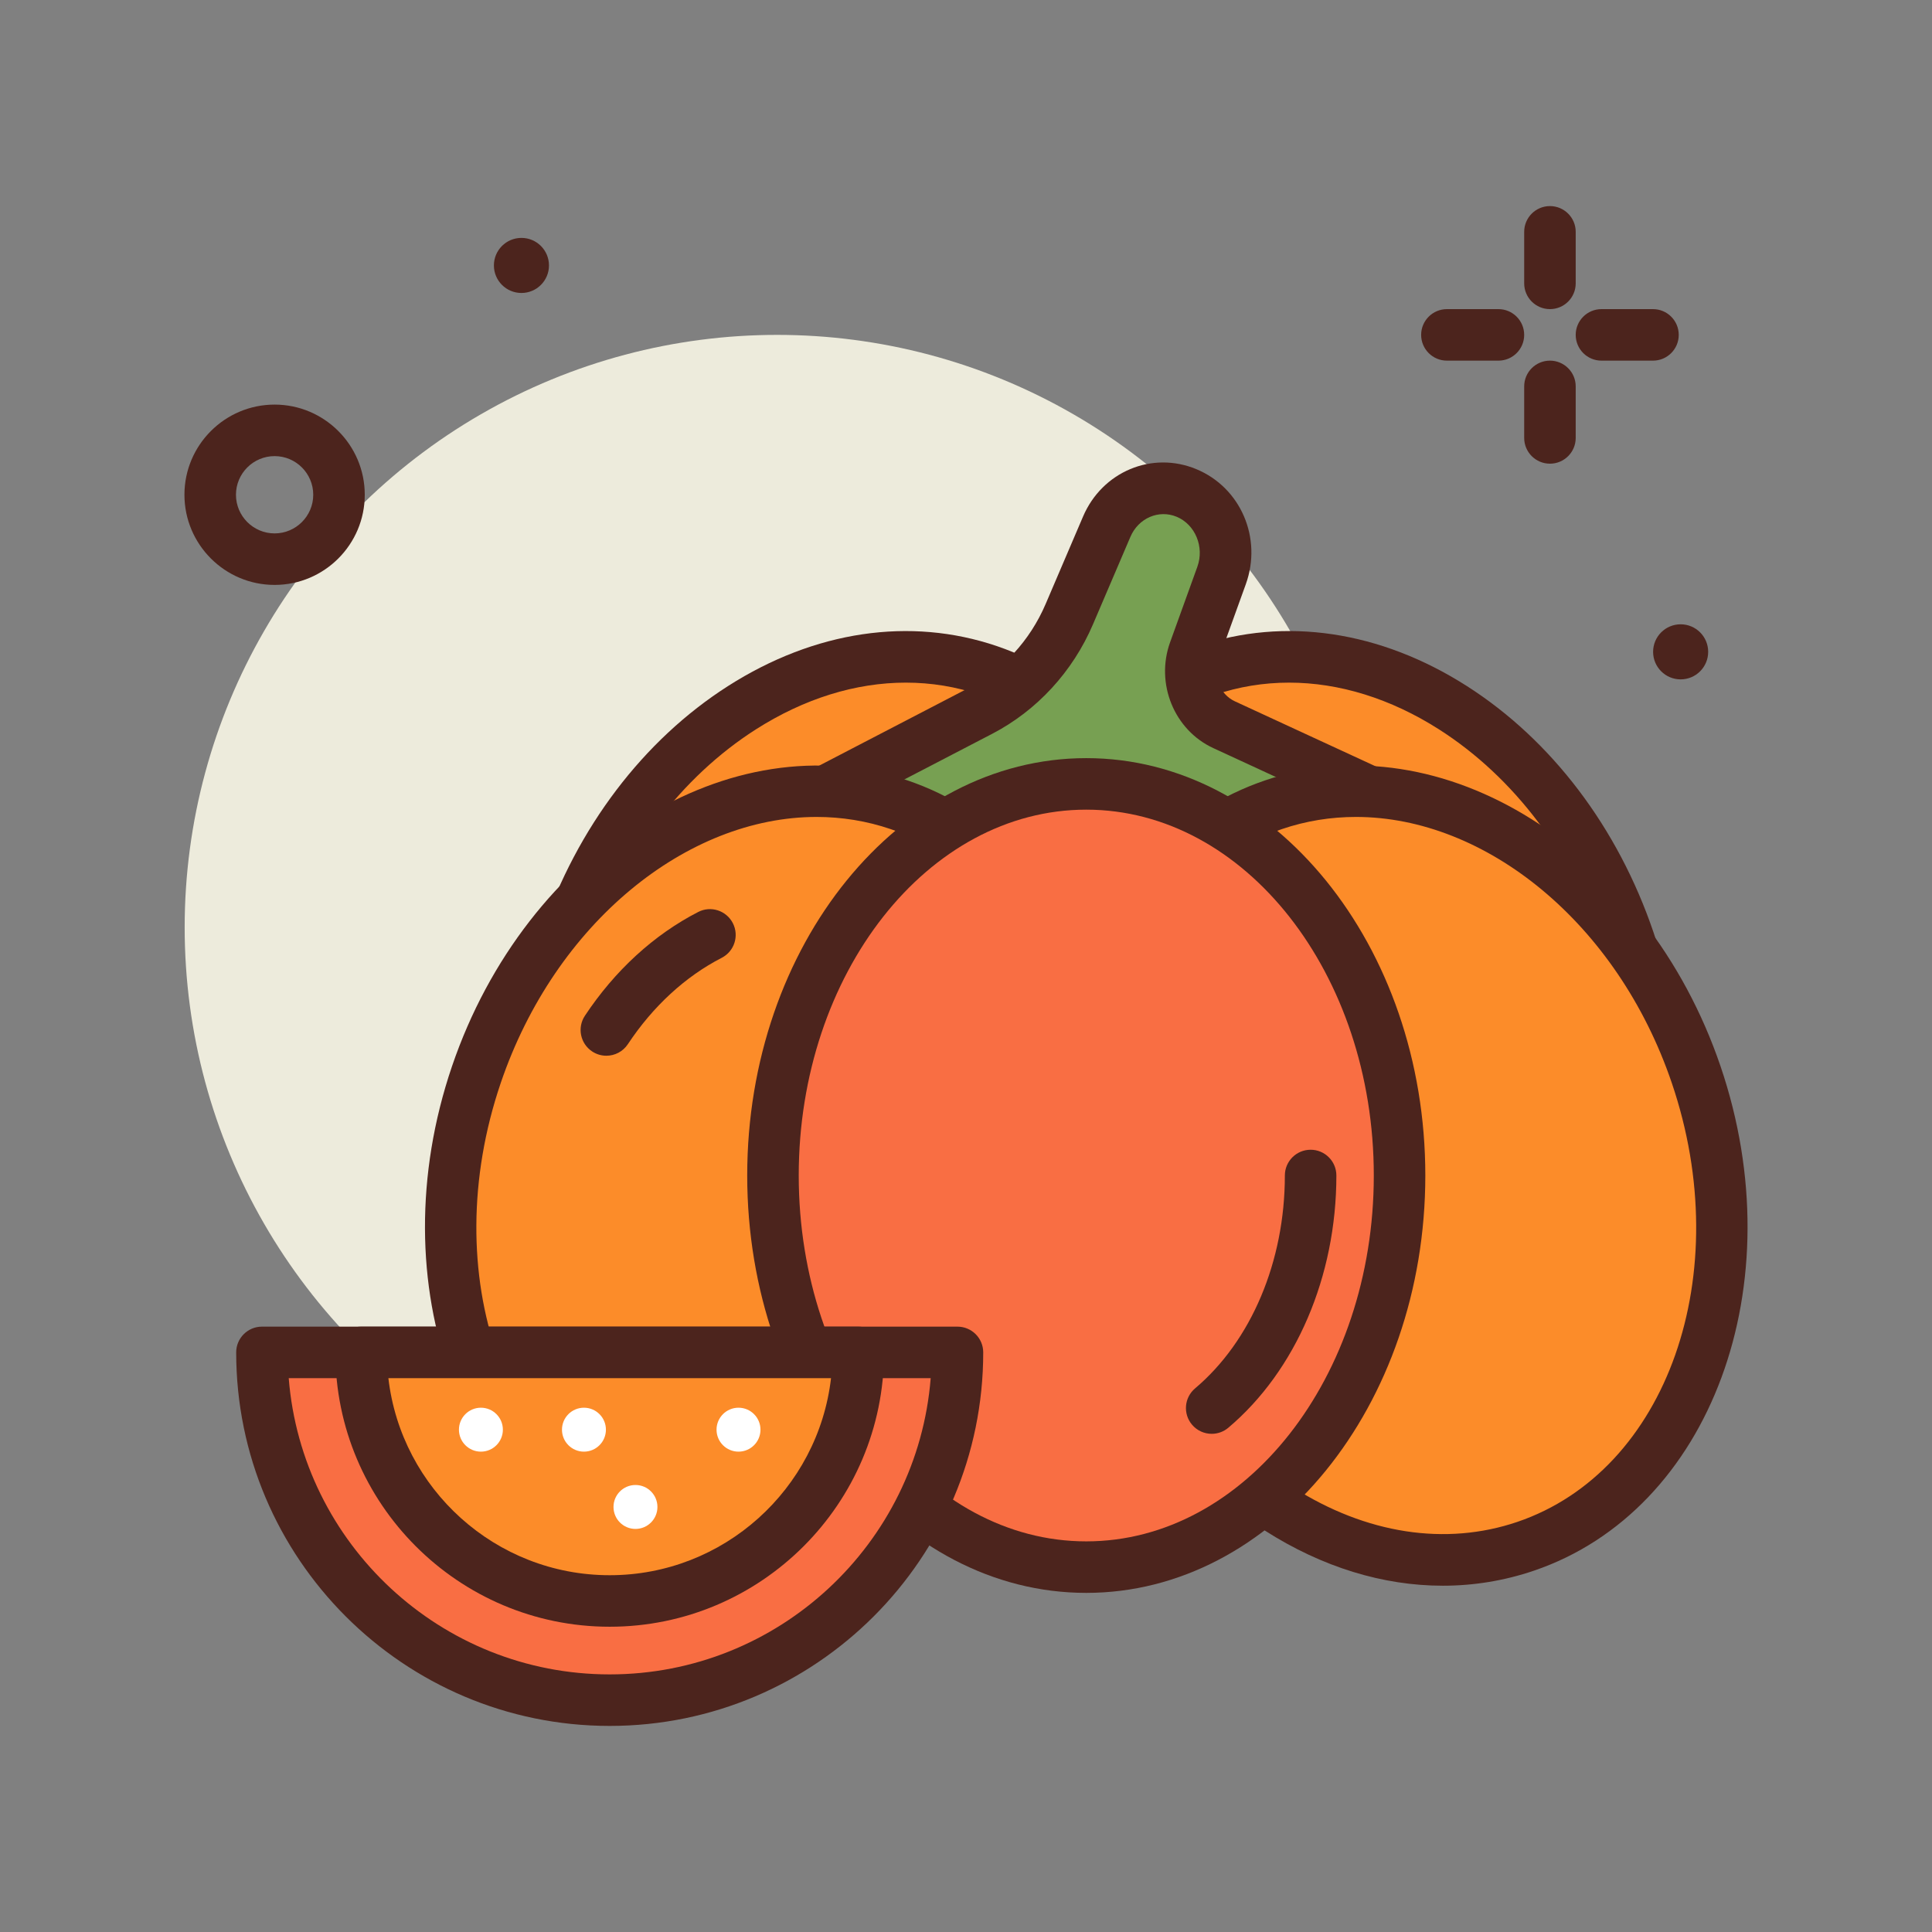 <svg id="pumpkin" enable-background="new 0 0 300 300" height="512" viewBox="0 0 300 300" width="512" xmlns="http://www.w3.org/2000/svg"><rect x="0" y="0" width="300" height="300" fill="#808080" stroke="none"/><g><circle cx="120.675" cy="144" fill="#edebdc" r="92"/><g><ellipse cx="206.898" cy="161.683" fill="#fc8c29" rx="48.648" ry="60.81" transform="matrix(.947 -.322 .322 .947 -41.046 75.243)"/><path d="m213.612 225.379c-9.275 0-18.729-2.885-27.586-8.537-13.16-8.402-23.449-21.971-28.971-38.205-5.523-16.232-5.641-33.26-.334-47.943 5.422-14.998 15.83-25.783 29.305-30.367 13.473-4.586 28.299-2.381 41.744 6.199 13.16 8.4 23.449 21.969 28.971 38.203 5.521 16.234 5.641 33.262.332 47.945-5.42 14.998-15.828 25.783-29.303 30.367-4.597 1.564-9.355 2.338-14.158 2.338zm-13.453-119.381c-3.936 0-7.816.631-11.555 1.902-11.129 3.785-19.781 12.846-24.359 25.512-4.691 12.982-4.555 28.129.385 42.648v.002c4.939 14.52 14.066 26.607 25.701 34.035 11.354 7.248 23.734 9.15 34.861 5.369 11.129-3.785 19.779-12.846 24.357-25.512 4.693-12.982 4.557-28.129-.383-42.65s-14.066-26.609-25.701-34.037c-7.536-4.81-15.53-7.269-23.306-7.269z" fill="#4c241d"/></g><g><ellipse cx="133.926" cy="161.683" fill="#fc8c29" rx="60.81" ry="48.648" transform="matrix(.322 -.947 .947 .322 -62.273 236.406)"/><path d="m127.068 225.348c-4.715 0-9.422-.744-14.014-2.307-13.475-4.584-23.883-15.369-29.303-30.367-5.309-14.684-5.189-31.711.332-47.947 5.521-16.232 15.811-29.801 28.971-38.201 13.443-8.578 28.268-10.779 41.744-6.199 27.482 9.348 40.48 44.479 28.973 78.311v.002c-9.588 28.178-33.2 46.708-56.703 46.708zm13.597-119.35c-7.777 0-15.768 2.459-23.307 7.27-11.635 7.428-20.762 19.516-25.701 34.035-4.939 14.523-5.076 29.67-.383 42.652 4.578 12.666 13.229 21.727 24.357 25.512 23.307 7.924 50.475-9.75 60.564-39.406v.002c10.088-29.658-.668-60.234-23.977-68.162-3.736-1.272-7.617-1.903-11.553-1.903zm39.319 71.352h.039z" fill="#4c241d"/></g><g><path d="m154.776 141.562 38.223 3.61 20.849-21.662-23.767-10.975c-4.216-1.947-6.242-6.969-4.622-11.457l4.229-11.716c1.84-5.099-.578-10.791-5.445-12.814-4.811-1.999-10.283.311-12.387 5.231l-5.813 13.588c-2.791 6.524-7.678 11.838-13.825 15.031l-25.241 13.112z" fill="#77a052"/><path d="m192.999 149.172c-.125 0-.25-.006-.377-.018l-38.225-3.609c-.643-.061-1.26-.275-1.801-.627l-27.799-18.051c-1.195-.775-1.887-2.127-1.818-3.549.07-1.422.889-2.699 2.152-3.355l25.242-13.113c5.312-2.76 9.57-7.396 11.99-13.055l5.812-13.588c2.986-6.982 10.711-10.219 17.602-7.352 6.887 2.861 10.256 10.709 7.67 17.865l-4.229 11.715c-.918 2.547.195 5.387 2.537 6.467l23.77 10.979c1.174.543 2.014 1.619 2.254 2.891.238 1.273-.152 2.582-1.049 3.514l-20.852 21.66c-.754.786-1.797 1.226-2.879 1.226zm-36.871-11.5 35.326 3.336 15.615-16.221-18.666-8.621c-6.076-2.803-9.023-10.027-6.707-16.445l4.229-11.717c1.113-3.082-.33-6.562-3.217-7.762-2.781-1.154-5.934.209-7.176 3.111l-5.812 13.586c-3.146 7.357-8.707 13.396-15.658 17.008l-19.148 9.949z" fill="#4c241d"/></g><g><ellipse cx="120.027" cy="182.532" fill="#fc8c29" rx="60.81" ry="48.648" transform="matrix(.322 -.947 .947 .322 -91.435 237.382)"/><path d="m113.314 246.229c-4.803 0-9.559-.773-14.158-2.338-27.482-9.348-40.48-44.48-28.973-78.312 11.512-33.834 43.238-53.738 70.717-44.404 13.475 4.584 23.883 15.369 29.303 30.367 5.309 14.686 5.189 31.713-.332 47.947-5.521 16.232-15.811 29.801-28.971 38.203-8.856 5.652-18.311 8.537-27.586 8.537zm13.482-119.375c-20.125 0-40.582 16.441-49.039 41.301-10.088 29.656.668 60.234 23.975 68.162 11.133 3.785 23.508 1.879 34.863-5.369 11.635-7.428 20.762-19.516 25.701-34.035 0-.002 0-.002 0-.002 4.939-14.52 5.076-29.666.383-42.648-4.578-12.668-13.229-21.729-24.357-25.514-3.77-1.284-7.643-1.895-11.526-1.895z" fill="#4c241d"/></g><g><path d="m94.158 159.933c4.323-6.525 9.931-11.604 16.079-14.761" fill="#fc8c29"/><path d="m94.153 163.934c-.758 0-1.525-.215-2.205-.666-1.842-1.219-2.346-3.701-1.125-5.543 4.65-7.021 10.73-12.592 17.588-16.111 1.961-1.018 4.375-.232 5.385 1.732 1.008 1.965.234 4.375-1.732 5.385-5.639 2.895-10.678 7.531-14.572 13.412-.77 1.162-2.042 1.791-3.339 1.791z" fill="#4c241d"/></g><g><ellipse cx="217.323" cy="182.532" fill="#fc8c29" rx="48.648" ry="60.81" transform="matrix(.947 -.322 .322 .947 -47.205 79.711)"/><path d="m224.036 246.229c-9.275 0-18.729-2.885-27.586-8.537-13.16-8.402-23.449-21.971-28.971-38.205v.002c-5.521-16.234-5.641-33.262-.332-47.947 5.42-14.998 15.828-25.783 29.303-30.367 27.479-9.338 59.209 10.57 70.717 44.402 11.508 33.834-1.49 68.967-28.973 78.314-4.597 1.564-9.355 2.338-14.158 2.338zm-13.482-119.375c-3.885 0-7.756.611-11.525 1.895-11.129 3.785-19.779 12.846-24.357 25.514-4.693 12.982-4.557 28.129.383 42.648v.002c4.939 14.52 14.066 26.607 25.701 34.035 11.354 7.246 23.736 9.148 34.861 5.369 23.309-7.928 34.064-38.506 23.977-68.164-8.458-24.858-28.917-41.299-49.04-41.299z" fill="#4c241d"/></g><g><ellipse cx="168.675" cy="182.532" fill="#f96e43" rx="48.648" ry="60.81"/><path d="m168.675 247.342c-29.031 0-52.648-29.074-52.648-64.811s23.617-64.809 52.648-64.809 52.648 29.072 52.648 64.809-23.617 64.811-52.648 64.811zm0-121.619c-24.619 0-44.648 25.484-44.648 56.809 0 31.326 20.029 56.811 44.648 56.811s44.648-25.484 44.648-56.811c0-31.325-20.029-56.809-44.648-56.809z" fill="#4c241d"/></g><g fill="#4c241d"><path d="m188.155 222.643c-1.137 0-2.268-.482-3.059-1.42-1.424-1.688-1.213-4.211.477-5.637 8.729-7.371 13.939-19.729 13.939-33.055 0-2.209 1.791-4 4-4s4 1.791 4 4c0 15.652-6.271 30.295-16.779 39.168-.749.633-1.665.944-2.578.944z"/><path d="m240.675 48c-2.209 0-4-1.791-4-4v-8c0-2.209 1.791-4 4-4s4 1.791 4 4v8c0 2.209-1.791 4-4 4z"/><path d="m240.675 72c-2.209 0-4-1.791-4-4v-8c0-2.209 1.791-4 4-4s4 1.791 4 4v8c0 2.209-1.791 4-4 4z"/><path d="m232.675 56h-8c-2.209 0-4-1.791-4-4s1.791-4 4-4h8c2.209 0 4 1.791 4 4s-1.791 4-4 4z"/><path d="m256.675 56h-8c-2.209 0-4-1.791-4-4s1.791-4 4-4h8c2.209 0 4 1.791 4 4s-1.791 4-4 4z"/><path d="m42.64 90.826c-7.719 0-14-6.281-14-14s6.281-14 14-14 14 6.281 14 14-6.281 14-14 14zm0-20c-3.309 0-6 2.691-6 6s2.691 6 6 6 6-2.691 6-6-2.692-6-6-6z"/><circle cx="80.969" cy="41.217" r="4.276"/><circle cx="260.969" cy="101.217" r="4.276"/></g><g><path d="m148.675 210c0 29.823-24.177 54-54 54s-54-24.177-54-54z" fill="#f96e43"/><path d="m94.675 268c-31.98 0-58-26.02-58-58 0-2.209 1.791-4 4-4h108c2.209 0 4 1.791 4 4 0 31.98-26.02 58-58 58zm-49.842-54c2.045 25.707 23.617 46 49.842 46s47.797-20.293 49.842-46z" fill="#4c241d"/></g><g><path d="m133.273 210c0 21.317-17.281 38.598-38.598 38.598s-38.598-17.281-38.598-38.598z" fill="#fc8c29"/><path d="m94.675 252.598c-23.488 0-42.598-19.109-42.598-42.598 0-2.209 1.791-4 4-4h77.195c2.209 0 4 1.791 4 4 .001 23.488-19.109 42.598-42.597 42.598zm-34.367-38.598c1.988 17.199 16.643 30.598 34.367 30.598s32.379-13.398 34.367-30.598z" fill="#4c241d"/></g><circle cx="114.675" cy="222" fill="#fff" r="3.411"/><circle cx="98.675" cy="234" fill="#fff" r="3.411"/><circle cx="90.675" cy="222" fill="#fff" r="3.411"/><circle cx="74.675" cy="222" fill="#fff" r="3.411"/></g></svg>